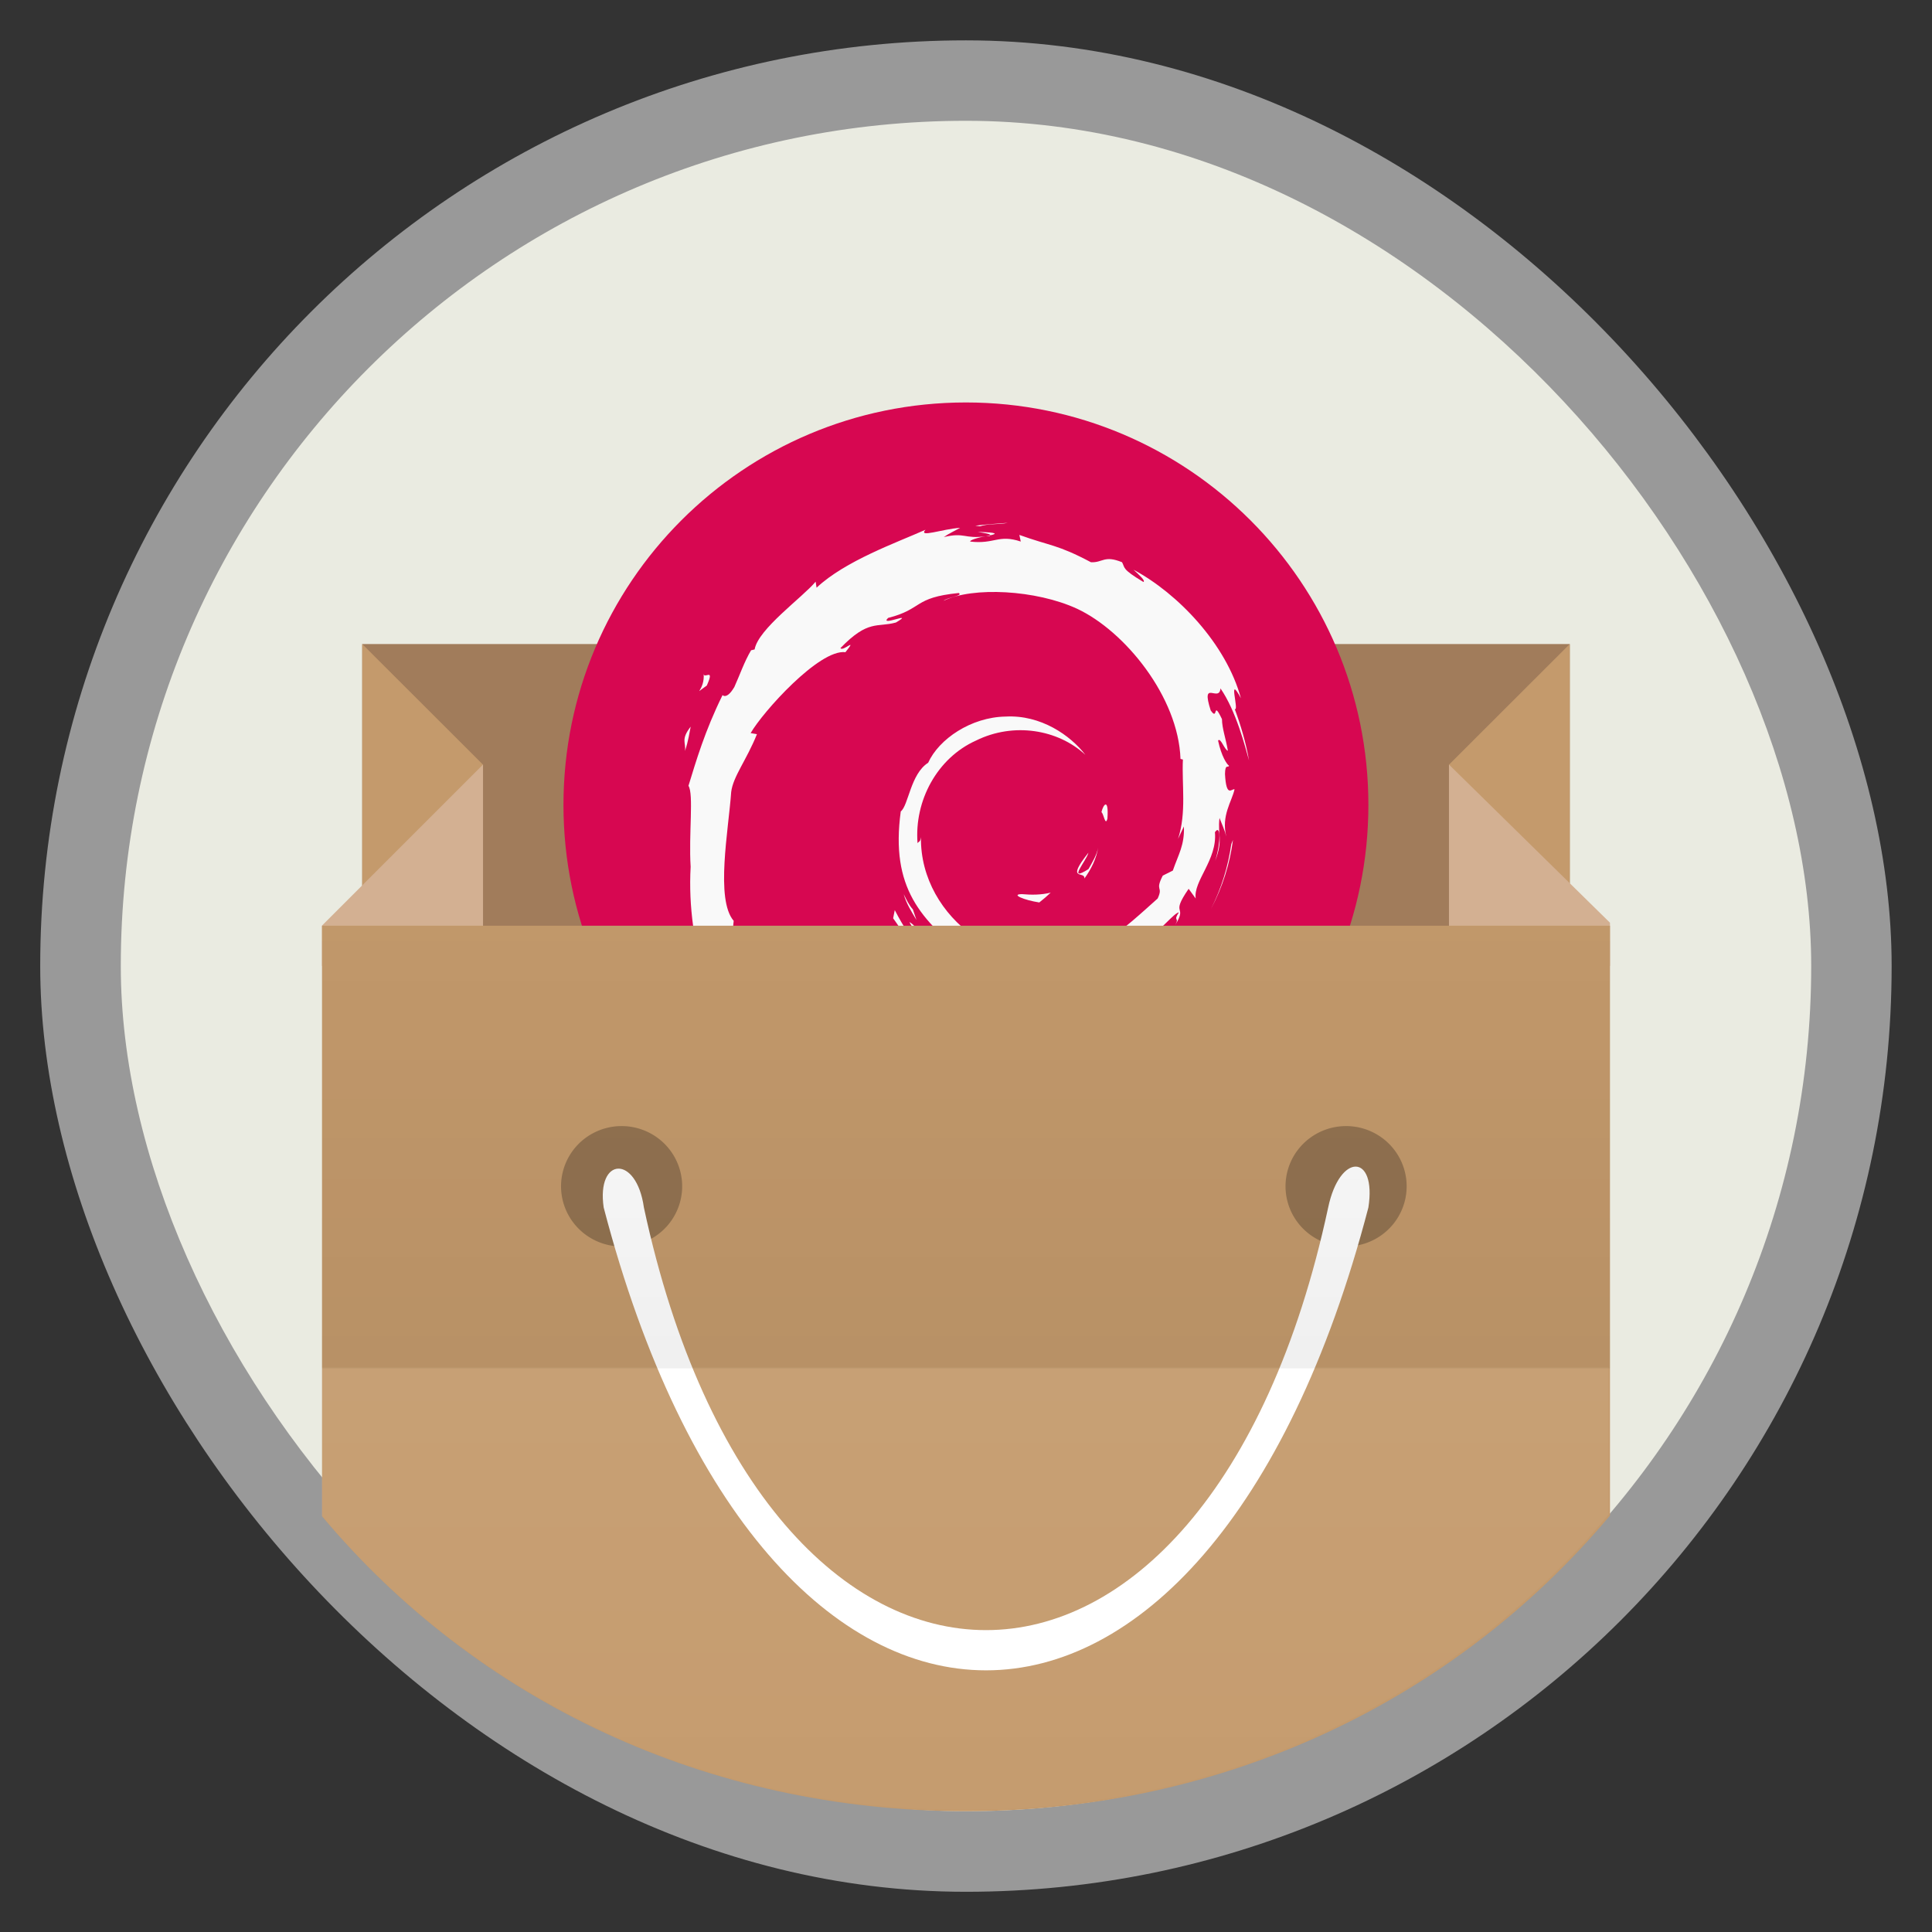 <svg xmlns="http://www.w3.org/2000/svg" xmlns:xlink="http://www.w3.org/1999/xlink" width="48" viewBox="0 0 13.547 13.547" height="48">
 <rect x="0" y="0" width="13.547" height="13.547" fill="#333333" stroke="none"/>
 <defs>
  <linearGradient id="1">
   <stop stop-color="#ffffff"/>
   <stop offset="1" stop-color="#ffffff" stop-opacity="0"/>
  </linearGradient>
  <linearGradient id="2">
   <stop/>
   <stop offset="1" stop-opacity="0"/>
  </linearGradient>
  <linearGradient xlink:href="#1" id="3" y1="34" x2="0" y2="50" gradientUnits="userSpaceOnUse"/>
  <linearGradient xlink:href="#2" id="4" y1="34" x2="0" y2="19" gradientUnits="userSpaceOnUse" gradientTransform="matrix(0.282,0,0,0.282,7.3333333e-7,0)"/>
 </defs>
 <rect height="12.982" rx="6.491" y="0.283" x="0.282" width="12.982" opacity="0.5" fill="#ffffff" fill-rule="evenodd"/>
 <rect height="11.853" rx="5.926" y="0.847" x="0.847" width="11.853" fill="#eaebe1" fill-rule="evenodd"/>
 <rect width="8.467" height="2.822" x="2.54" y="4.516" fill="#a17c5b"/>
 <g transform="translate(10.724,0)" fill="#d70751">
  <path transform="matrix(0.242,0,0,0.299,-0.443,-7.952)" d="M -4,45.5 C -4,50.194 -8.701,54 -14.5,54 -20.299,54 -25,50.194 -25,45.5 -25,40.806 -20.299,37 -14.5,37 -8.701,37 -4,40.806 -4,45.5 z"/>
  <path d="m -3.951,2.822 c -1.559,0 -2.822,1.264 -2.822,2.822 0,1.559 1.264,2.822 2.822,2.822 1.559,0 2.822,-1.264 2.822,-2.822 0,-1.559 -1.264,-2.822 -2.822,-2.822 z m 0.933,0.786 c 0.072,-0.005 0.146,0.005 0.213,0.044 0.18,0.104 0.244,0.342 0.14,0.522 -0.104,0.18 -0.334,0.236 -0.514,0.132 -0.18,-0.104 -0.244,-0.334 -0.14,-0.514 0.065,-0.113 0.181,-0.175 0.301,-0.184 z m -0.933,0.397 c 0.152,0 0.302,0.02 0.441,0.059 0.025,0.151 0.114,0.292 0.257,0.375 0.143,0.083 0.305,0.091 0.448,0.037 0.279,0.274 0.459,0.651 0.485,1.066 l -0.537,0.007 c -0.049,-0.562 -0.52,-1.007 -1.095,-1.007 -0.166,0 -0.322,0.037 -0.463,0.103 L -4.679,4.175 C -4.46,4.066 -4.212,4.005 -3.951,4.005 z m -0.911,0.279 0.279,0.456 c -0.283,0.199 -0.47,0.532 -0.47,0.904 0,0.372 0.187,0.705 0.47,0.904 L -4.862,7.004 C -5.192,6.784 -5.437,6.451 -5.539,6.056 c 0.119,-0.097 0.198,-0.246 0.198,-0.412 0,-0.166 -0.079,-0.315 -0.198,-0.412 0.102,-0.394 0.346,-0.728 0.676,-0.948 z m -1.007,0.985 c 0.208,0 0.375,0.167 0.375,0.375 0,0.208 -0.167,0.375 -0.375,0.375 -0.208,0 -0.375,-0.167 -0.375,-0.375 0,-0.208 0.167,-0.375 0.375,-0.375 z m 3.013,0.47 0.537,0.007 c -0.026,0.415 -0.206,0.792 -0.485,1.066 -0.143,-0.054 -0.305,-0.046 -0.448,0.037 -0.143,0.083 -0.233,0.223 -0.257,0.375 -0.139,0.039 -0.289,0.059 -0.441,0.059 -0.261,0 -0.509,-0.061 -0.728,-0.169 l 0.265,-0.47 c 0.141,0.066 0.297,0.103 0.463,0.103 0.575,0 1.046,-0.445 1.095,-1.007 z m -0.184,1.191 c 0.146,-0.018 0.297,0.056 0.375,0.191 0.104,0.18 0.041,0.41 -0.14,0.514 C -2.985,7.74 -3.215,7.677 -3.319,7.497 -3.423,7.316 -3.36,7.086 -3.179,6.982 c 0.045,-0.026 0.091,-0.045 0.14,-0.051 z"/>
 </g>
 <path d="M 2.54,4.516 3.387,5.362 3.199,6.209 2.54,6.491 z" fill="#c49a6c"/>
 <path d="m 2.258,6.773 1.129,0 0,-0.202 c 0,-0.336 0,-1.832 0,-1.21 l -1.129,1.129 z" fill="#d3b092"/>
 <path d="M 11.007,4.516 10.16,5.362 10.348,6.209 11.007,6.491 z" fill="#c49a6c"/>
 <path d="m 11.289,6.773 -1.129,0 0,-0.202 c 0,-0.336 0,-1.832 0,-1.21 l 1.129,1.109 z" fill="#d3b092"/>
 <g transform="matrix(0.161,0,0,0.161,3.836,4.589)">
  <path d="m 20.679,10.438 c -0.507,0.007 0.096,0.261 0.758,0.363 0.183,-0.143 0.349,-0.287 0.497,-0.428 -0.412,0.101 -0.832,0.103 -1.255,0.065" fill="#f9f9f9"/>
  <path d="m 23.401,9.76 c 0.302,-0.417 0.522,-0.873 0.6,-1.345 -0.068,0.336 -0.25,0.627 -0.422,0.933 -0.948,0.597 -0.089,-0.354 -5.64e-4,-0.716 -1.019,1.283 -0.14,0.769 -0.177,1.128" fill="#f9f9f9"/>
  <path d="m 24.405,7.145 c 0.061,-0.913 -0.18,-0.625 -0.261,-0.276 0.095,0.049 0.169,0.644 0.261,0.276" fill="#f9f9f9"/>
  <path d="m 18.755,-5.338 c 0.271,0.049 0.585,0.086 0.541,0.15 0.296,-0.065 0.363,-0.125 -0.541,-0.15" fill="#f9f9f9"/>
  <path d="m 19.296,-5.187 -0.191,0.04 0.178,-0.016 0.013,-0.024" fill="#f9f9f9"/>
  <path d="m 27.736,7.491 c 0.03,0.82 -0.24,1.218 -0.483,1.922 l -0.438,0.219 c -0.359,0.697 0.035,0.442 -0.222,0.996 -0.56,0.498 -1.699,1.558 -2.064,1.655 -0.266,-0.006 0.18,-0.314 0.239,-0.435 -0.75,0.515 -0.601,0.773 -1.748,1.085 l -0.034,-0.075 c -2.827,1.33 -6.755,-1.306 -6.703,-4.902 -0.03,0.228 -0.086,0.171 -0.148,0.264 -0.146,-1.851 0.855,-3.709 2.542,-4.468 1.65,-0.817 3.585,-0.482 4.768,0.62 C 22.794,3.522 21.501,2.621 19.97,2.705 18.469,2.729 17.065,3.682 16.597,4.717 15.828,5.201 15.739,6.583 15.404,6.836 14.953,10.149 16.252,11.58 18.448,13.263 c 0.346,0.233 0.097,0.268 0.144,0.446 -0.73,-0.342 -1.398,-0.858 -1.948,-1.489 0.292,0.427 0.606,0.842 1.013,1.168 -0.688,-0.233 -1.607,-1.667 -1.876,-1.726 1.186,2.124 4.812,3.724 6.711,2.93 -0.879,0.032 -1.995,0.018 -2.982,-0.347 -0.415,-0.213 -0.978,-0.655 -0.878,-0.738 2.591,0.968 5.268,0.733 7.51,-1.064 0.57,-0.444 1.194,-1.2 1.374,-1.21 -0.271,0.408 0.046,0.196 -0.162,0.556 0.568,-0.917 -0.247,-0.373 0.588,-1.583 l 0.308,0.424 c -0.115,-0.761 0.945,-1.685 0.837,-2.888 0.243,-0.368 0.271,0.396 0.013,1.243 0.358,-0.939 0.094,-1.09 0.186,-1.865 0.099,0.26 0.23,0.537 0.297,0.812 C 29.352,7.024 29.824,6.403 29.941,5.875 29.826,5.824 29.581,6.277 29.525,5.205 29.534,4.739 29.655,4.96 29.702,4.846 29.61,4.793 29.37,4.436 29.224,3.752 29.33,3.591 29.507,4.169 29.651,4.192 29.559,3.648 29.399,3.233 29.393,2.815 28.972,1.936 29.244,2.932 28.903,2.438 28.455,1.042 29.274,2.114 29.329,1.479 30.008,2.462 30.395,3.986 30.572,4.617 30.437,3.848 30.218,3.102 29.951,2.381 30.157,2.468 29.619,0.798 30.218,1.904 c -0.641,-2.357 -2.742,-4.56 -4.675,-5.593 0.237,0.216 0.535,0.488 0.428,0.531 -0.961,-0.572 -0.792,-0.617 -0.93,-0.859 -0.783,-0.319 -0.835,0.026 -1.353,5.645e-4 -1.476,-0.783 -1.761,-0.7 -3.119,-1.19 l 0.062,0.289 c -0.978,-0.326 -1.139,0.124 -2.196,0.001 -0.064,-0.05 0.339,-0.182 0.67,-0.23 -0.945,0.125 -0.901,-0.186 -1.826,0.034 0.228,-0.16 0.469,-0.266 0.712,-0.402 -0.771,0.047 -1.841,0.449 -1.51,0.083 -1.258,0.561 -3.491,1.349 -4.744,2.524 l -0.04,-0.263 c -0.574,0.689 -2.504,2.059 -2.658,2.952 l -0.154,0.036 C 8.586,0.323 8.393,0.897 8.156,1.418 7.765,2.084 7.583,1.674 7.639,1.778 6.87,3.337 6.488,4.647 6.158,5.721 6.393,6.072 6.164,7.836 6.253,9.248 5.867,16.22 11.146,22.989 16.916,24.552 c 0.846,0.303 2.104,0.291 3.174,0.322 -1.262,-0.361 -1.426,-0.191 -2.655,-0.62 -0.887,-0.418 -1.081,-0.895 -1.71,-1.44 l 0.249,0.439 c -1.232,-0.436 -0.717,-0.54 -1.719,-0.857 l 0.266,-0.347 c -0.399,-0.03 -1.058,-0.673 -1.238,-1.029 l -0.437,0.017 c -0.525,-0.648 -0.805,-1.114 -0.784,-1.476 l -0.141,0.251 c -0.16,-0.275 -1.931,-2.429 -1.012,-1.928 -0.171,-0.156 -0.398,-0.254 -0.644,-0.701 L 10.451,16.971 C 10.009,16.402 9.637,15.673 9.666,15.43 c 0.236,0.319 0.4,0.378 0.562,0.433 C 9.111,13.092 9.048,15.71 8.202,13.042 l 0.179,-0.014 c -0.137,-0.207 -0.22,-0.431 -0.331,-0.651 l 0.078,-0.776 C 7.324,10.671 7.903,7.647 8.019,5.989 8.1,5.315 8.69,4.597 9.14,3.472 L 8.866,3.425 c 0.523,-0.913 2.988,-3.666 4.129,-3.524 0.553,-0.695 -0.11,-0.003 -0.218,-0.178 1.214,-1.257 1.596,-0.888 2.416,-1.114 0.884,-0.525 -0.759,0.205 -0.34,-0.2 1.528,-0.39 1.083,-0.887 3.076,-1.085 0.21,0.12 -0.488,0.185 -0.663,0.34 1.273,-0.623 4.029,-0.481 5.819,0.346 2.077,0.971 4.41,3.84 4.502,6.539 l 0.105,0.028 c -0.053,1.073 0.164,2.314 -0.212,3.454 l 0.256,-0.54" fill="#f9f9f9"/>
  <path d="m 15.143,11.134 -0.071,0.356 c 0.333,0.453 0.598,0.943 1.023,1.297 -0.306,-0.598 -0.534,-0.845 -0.952,-1.653" fill="#f9f9f9"/>
  <path d="m 15.931,11.103 c -0.176,-0.195 -0.281,-0.43 -0.398,-0.664 0.112,0.411 0.341,0.765 0.554,1.124 l -0.156,-0.46" fill="#f9f9f9"/>
  <path d="m 29.874,8.073 -0.075,0.187 c -0.137,0.97 -0.432,1.93 -0.884,2.821 0.5,-0.939 0.823,-1.967 0.958,-3.007" fill="#f9f9f9"/>
  <path d="m 18.856,-5.581 c 0.343,-0.126 0.843,-0.069 1.207,-0.152 -0.474,0.04 -0.946,0.064 -1.412,0.124 l 0.205,0.028" fill="#f9f9f9"/>
  <path d="M 6.817,0.82 C 6.896,1.552 6.267,1.836 6.957,1.354 7.327,0.521 6.812,1.124 6.817,0.82" fill="#f9f9f9"/>
  <path d="M 6.007,4.206 C 6.166,3.718 6.195,3.425 6.255,3.143 5.816,3.705 6.053,3.824 6.007,4.206" fill="#f9f9f9"/>
 </g>
 <path d="m 2.258,6.491 0,4.141 C 3.343,11.927 4.96,12.7 6.773,12.7 c 1.813,0 3.43,-0.778 4.516,-2.073 l 0,-4.136 z" fill="#c49a6c"/>
 <path d="m -42.136,21.735 a 3.932,3.735 0 1 1 -7.864,0 3.932,3.735 0 1 1 7.864,0 z" transform="matrix(0.108,0,0,0.113,9.334,5.862)" opacity="0.25" id="0"/>
 <use transform="matrix(1 0 0 1 5.08 0)" xlink:href="#0"/>
 <path d="m 4.233,8.467 c 1.129,4.327 4.233,4.327 5.362,0 0.059,-0.379 -0.201,-0.386 -0.282,0 -0.847,3.951 -3.951,3.951 -4.798,0 -0.052,-0.371 -0.334,-0.356 -0.282,0 z" fill="#ffffff"/>
 <path d="M 8 34 L 8 37.688 C 11.846 42.275 17.577 45 24 45 C 30.423 45 36.154 42.244 40 37.656 L 40 34 L 8 34 z " transform="scale(0.282,0.282)" opacity="0.06" fill="url(#3)"/>
 <path d="m 2.258,6.491 0,3.104 9.031,0 0,-3.104 -9.031,0 z" opacity="0.06" fill="url(#4)"/>
</svg>
